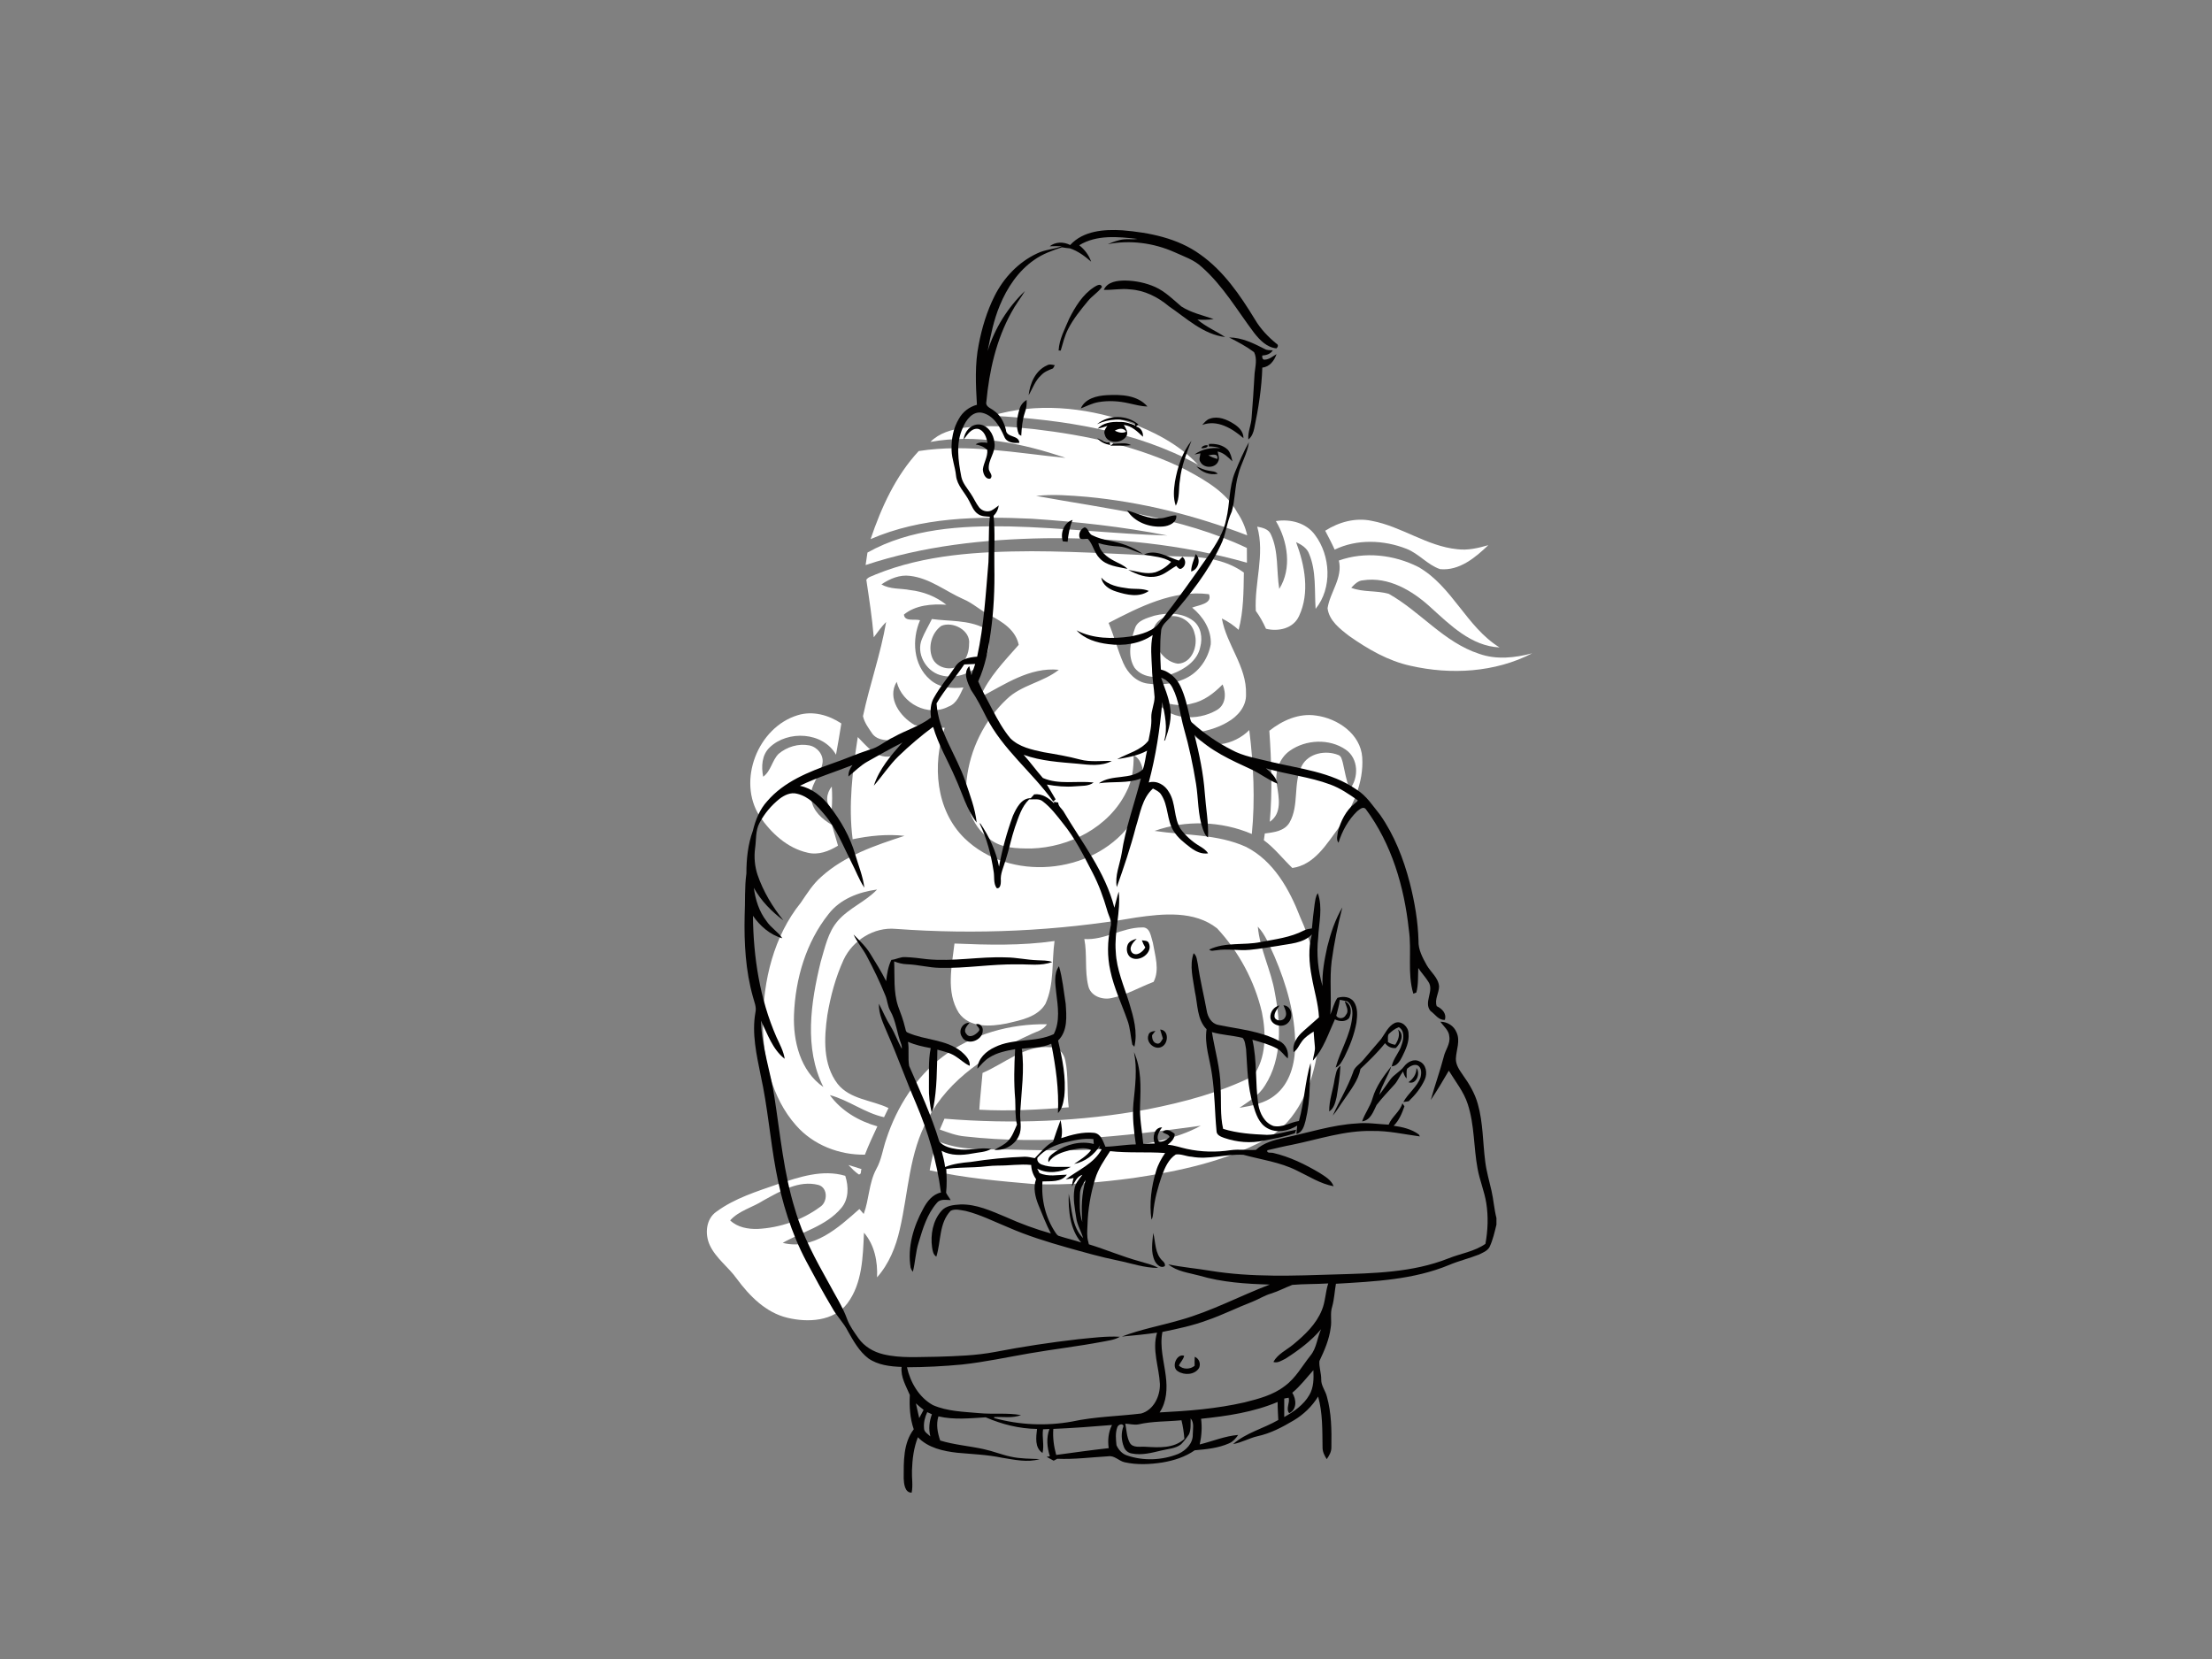 <?xml version="1.0" encoding="utf-8"?>
<!-- Generator: Adobe Illustrator 17.0.0, SVG Export Plug-In . SVG Version: 6.00 Build 0)  -->
<!DOCTYPE svg PUBLIC "-//W3C//DTD SVG 1.1//EN" "http://www.w3.org/Graphics/SVG/1.1/DTD/svg11.dtd">
<svg version="1.1" id="Layer_1" xmlns="http://www.w3.org/2000/svg" xmlns:xlink="http://www.w3.org/1999/xlink" x="0px" y="0px"
	 width="800px" height="600px" viewBox="0 0 800 600" enable-background="new 0 0 800 600" xml:space="preserve">
<rect x="0" y="0" width="800" height="600" fill="#808080" stroke="none"/>
<path fill="#FFFFFF" d="M358.72,150.35c15.93-4.8,33.31-3.15,48.92,2.16c9.42,3.42,18.75,8.14,25.65,15.57
	C410.52,155.64,384.3,151.75,358.72,150.35z"/>
<path fill="#FFFFFF" d="M348.51,154.71c8.49-1.13,17.08-0.43,25.55,0.49c18.93,2.24,37.98,6.22,55.11,14.86
	c7,3.79,14.47,8.06,18.33,15.34c1.69,2.49,2.92,5.26,3.57,8.21c-18.59-7.15-38.1-12.04-57.94-13.92c-6.11-0.5-12.28-1.03-18.39-0.33
	c25.69,4.71,52.34,7.47,76.21,18.82c0,1.78,0,3.55,0.02,5.33c-23.7-6.72-48.45-9.14-73.02-8.85c-21.91,0.37-44.02,2.75-64.89,9.7
	c0.21-1.52,0.45-3.02,0.67-4.52c15.52-8.71,33.84-9.76,51.25-9.46c19.1,0.45,38.1,2.73,57.2,3.29c-16.2-3.2-32.69-4.98-49.16-6.07
	c-19.54-0.92-39.92-0.55-58.16,7.38c3.89-11.48,9.07-22.9,17.41-31.85c17.65-2.77,35.51,0.76,53.11,2.47
	c-15.61-5.34-32.41-8.73-48.88-5.78C339.67,156.59,344.17,155.34,348.51,154.71z"/>
<path fill="#FFFFFF" d="M479.28,191.94c4.97-3.17,11-4.82,16.87-3.56c10.75,2.01,19.9,9.16,30.89,10.25
	c3.81,0.49,7.59-0.42,11.23-1.46c-4.71,4.49-10.47,9.33-17.43,8.67c-4.56-1.53-7.7-5.63-12.18-7.36c-8.23-3.23-17.9-3.6-25.96,0.3
	C481.65,196.45,480.45,194.2,479.28,191.94z"/>
<path fill="#FFFFFF" d="M461.44,188.46c5.18-0.84,10.93,0.59,14.14,5c5.67,7.53,6.3,19.26,0.23,26.73
	c-0.45-6.61,0.28-13.56-2.32-19.81c-0.77-2.18-2.77-3.38-4.74-4.31c3.16,8.4,5.02,18.3,1.06,26.74c-2.07,4.53-7.49,5.69-11.95,4.59
	c-1.02-2.27-2.21-4.45-3.68-6.46c-0.57-10.18,3.36-20.4,0.51-30.47c1.9,0.38,4.14,0.83,4.97,2.87c2.84,6.12,1.93,13.12,3,19.64
	C467.31,205.61,465.75,195.64,461.44,188.46z"/>
<path fill="#FFFFFF" d="M316.67,207.77c17.82-7.25,37.37-8.32,56.39-8.41c18.66,0.03,37.28,1.47,55.93,1.97
	c7.27,0.08,14.86,1.39,20.87,5.74c-0.11,6.94-0.11,13.96-1.89,20.72c-1.83-1.65-3.84-3.05-6.06-4.1c1.68,9.5,9.04,17.38,8.73,27.35
	c0.18,4.38-2.98,8.03-6.6,10.07c-3.88,2.38-8.38,3.34-12.78,4.22c5.23,6.58,15.36,4,20.56-1.29c1.53,12.46,2.16,25.07,0.92,37.58
	c-10.97-4.71-23.95-5.12-35.17-1.11c11.05,1.67,22.74,1.06,33.11,5.79c9.98,5.09,15.67,15.38,19.57,25.44
	c7.44,16.39,9.19,35.21,5.45,52.78c-2.43,11-7.97,22.36-18.38,27.77c-14.61,7.87-31.11,11.32-47.38,13.75
	c-11.87,1.58-23.87,2.68-35.85,2.21c-12.68-1.1-25.41-2.2-37.86-4.99c0.63-3.63,1.53-7.19,2.54-10.72
	c8.22,3.71,17.4,3.05,26.18,3.19c18.36,0.46,37.02,1.07,55.02-3.27c4.93-1.27,9.83-2.84,14.3-5.33
	c-28.18,3.88-56.79,7.06-85.21,3.88c-3.19-0.26-6.18-1.44-9.17-2.49c0.56-1.32,1.12-2.62,1.69-3.93c24.5,2,49.32,1.1,73.51-3.4
	c13.07-2.59,26.15-6.03,38.11-11.99c4.81-6.53,4.75-15.47,3.18-23.13c-2.64-11.26-8.32-21.86-16.2-30.32
	c-8.23-6.49-19.56-5.32-29.27-3.92c-28.68,4.92-57.94,6.24-86.95,4.11c-7.84-0.74-15.51,4.09-18.83,11.1
	c-2.92,6.37-4.76,13.2-5.91,20.1c-1.19,8.29-1.66,17.83,3.71,24.85c4.5,5.66,12.3,5.81,18.41,8.75c-0.55,1.1-1.08,2.2-1.61,3.31
	c-6.99-1.52-12.73-6.16-19.6-7.99c4.14,5.72,10.47,9.4,17.18,11.3c-1.57,3.38-3.17,6.75-4.5,10.24
	c-9.31,0.15-18.73-3.52-24.91-10.59c-8.91-10.04-11.91-23.95-12-37.06c0.12-15.36,3.92-31.35,13.73-43.49
	c2.24-3.29,4.37-6.74,7.41-9.37c8.43-7.64,19.46-11.33,30.08-14.8c-6.27-0.69-12.6-0.05-18.75,1.24
	c-1.6-12.33-0.03-24.76,1.86-36.96c3.18,3.21,6.55,7.72,11.68,7.01c2.22-0.11,6.35-1.6,5.06-4.47c-3.46-2.23-8.65-0.17-11.42-3.67
	c-1.34-2-2.95-4.08-3.44-6.44c2.43-11.43,6.42-22.52,8.37-34.06c-1.67,1.7-3.06,3.64-4.47,5.55c-0.59-6.98-1.66-13.89-2.69-20.81
	C314.04,208.56,315.56,208.38,316.67,207.77 M318.79,211.34c3.12,1.88,6.93,1.37,10.39,2.07c4.75,0.54,9.32,2.31,13.08,5.3
	c-5.27-0.34-11.08,0.09-15.34,3.55c0.24,2.71,3.94,1.48,5.83,2.06c-3.04,6.98-2.48,16.19,3.56,21.41c3.27,3,7.92,3.39,12.13,2.9
	c-1.3,2.66-2.39,5.85-5.46,6.94c-7.35,3.8-16.75-1.13-18.68-8.97c-3.62,5.93,1.32,12.65,6.49,15.6c3.54,0.88,7.23,0.94,10.88,1.01
	c-4.53,13.31-3.3,29.7,7.15,39.95c16.25,15.81,45.93,13.24,59.67-4.66c4.19-4.77,6.07-11.32,5.4-17.58
	c-0.67-2.8-0.98-6.34-3.89-7.75c0.04,4.57-0.49,9.22-2.68,13.31c-6.27,12.71-20.52,19.97-34.33,20.39c-5.23,0-11.06-0.03-15.27-3.6
	c-6.58-4.73-9.02-13.38-8.13-21.15c1.18-11.03,6.4-21.66,14.5-29.25c5.31-5.17,13.12-6.08,18.85-10.63
	c-10.59-1.03-19.55,5.31-28.45,9.95c3.1-7.36,8.78-13.07,13.94-18.98c-1.06-5.27-5.85-8.34-10.29-10.62
	c-3.46-1.7-6.26-4.48-9.83-5.94c-6.37-2.84-12.09-7.57-19.22-8.38C325.38,207.77,321.8,209.32,318.79,211.34 M400.94,225.29
	c2,4.74,3.25,9.76,5.31,14.48c1.58,3.64,4.69,6.88,8.77,7.45c4.99,0.71,10.34,0.11,14.78-2.4c4.3-2.44,7.22-6.97,8.08-11.8
	c0.31-5.25-2.79-10.05-6.73-13.27c2.2-0.9,7.49-1.34,6.09-4.85C424.35,213.22,412.08,219.52,400.94,225.29 M430.94,254.47
	c-4.31,1.24-8.72,0.12-12.8-1.36c4.16,7.52,15.03,7.69,21.75,3.79c3.47-1.84,3.67-6.11,2.28-9.36
	C439.06,250.71,435.39,253.56,430.94,254.47 M299.64,330.61c-8.14,10.21-11.98,23.41-12.48,36.33c-0.36,9.64,2.28,20.4,10.63,26.2
	c-7.06-14.08-4.56-30.57-0.98-45.26c1.55-5.14,2.61-10.76,6.26-14.91c4.01-4.6,9.96-6.84,14.14-11.26
	C310.59,322.59,303.81,325.15,299.64,330.61 M454.9,335.12c0.76,8.26,4.81,15.76,6.17,23.92c2.12,11.09,2.78,23.66-3.58,33.55
	c-2.18,3.62-5.88,5.73-9.23,8.08c4.46-0.78,9.19-1.6,12.82-4.54c5.48-4.25,7.3-11.55,7.35-18.19c0.01-11.07-3.17-21.9-7.48-32.01
	C459.18,342.2,457.77,338.18,454.9,335.12z"/>
<path fill="#FFFFFF" d="M484.22,202.72c9.37-3.34,19.94-2.12,28.73,2.33c12.31,7,17.37,21.67,29.37,29.1
	c-10.24-0.49-17.8-8.08-24.95-14.53c-6.56-6.02-15.19-11.16-24.43-9.74c-1.84,0.1-3.07,1.49-4.25,2.7c4.35,1.69,9.15,0.9,13.58,2.19
	c11.42,6.41,19.95,17.54,32.69,21.69c6.23,2.21,12.94,1.47,19.2-0.19c-13.42,6.95-29.44,7.84-44.02,4.52
	c-8.13-1.77-15.4-6.02-22.14-10.74c-3.36-2.58-7.31-5.57-7.87-10.07C481.03,214.11,485.7,208.99,484.22,202.72z"/>
<path fill="#FFFFFF" d="M417.5,222.66c4.65-1.14,10.11-1.16,14.08,1.88c2.83,2.18,3.39,6.16,2.51,9.45
	c-0.98,4.98-5.69,8.07-10.14,9.73c-4.41,1.67-10.37,1.87-13.58-2.15c-2.73-4.27-1.5-9.77,0.07-14.25
	C411.35,224.31,414.86,223.55,417.5,222.66 M422.03,223.14c-3.26,0.47-5.6,3.76-4.84,7.01c0.75,4.49,4.03,9.24,8.82,9.88
	c5.17-0.18,7.42-6.66,6.01-10.98C431.06,224.71,426.34,221.82,422.03,223.14z"/>
<path fill="#FFFFFF" d="M333.45,231.06c1.01-2.48,2.42-4.77,3.58-7.18c6.31,0.86,13.13,0.3,18.94,3.29
	c2.44,3.24,2.23,8.14-0.14,11.4c-3.46,4.82-10.12,7.3-15.84,5.57C334.75,242.59,331.22,236.21,333.45,231.06 M340.42,226.37
	c-3.52,2.52-4.87,7.62-3.23,11.59c1.68,4.04,7.81,5.07,10.77,1.87c1.77-1.8,2.5-4.4,2.52-6.87
	C351.14,227.96,344.51,224.55,340.42,226.37z"/>
<path fill="#FFFFFF" d="M288.48,258.67c5.41-1.7,11.21-0.08,15.8,2.98c-0.57,3.77-1.27,7.53-1.93,11.29
	c-4.71-8.28-17.43-8.93-23.99-2.63c-2.86,2.72-3.08,6.95-2.34,10.6c2.84-2.06,3.18-5.89,5.58-8.28c2.98-2.52,7.13-3.79,11.01-3.06
	c2.89,0.52,5.29,3.34,4.87,6.35c-0.71,4.6-4.96,8.3-4.06,13.2c0.56,4.22,3.98,7.18,7.45,9.22c0.71,2.5,1.45,5,2.21,7.5
	c-3.27,2.03-7.14,3.51-11.01,2.54c-7.33-1.63-13.22-7.11-17.32-13.17C266.51,282.39,274.06,263.06,288.48,258.67z"/>
<path fill="#FFFFFF" d="M459.07,264.29c4.74-3.75,10.71-6.44,16.89-5.5c7.81,1.02,16.14,6.68,16.71,15.14
	c0.6,9.15-3.49,17.9-8.44,25.35c-4.46,5.94-8.77,13.48-16.84,14.64c-3.46-3.33-6.42-7.18-10.3-10.04c0.08-0.61,0.26-1.84,0.35-2.45
	c3.24-0.4,7.11-0.83,8.94-3.96c3.6-6.29,1.15-14.17,4.47-20.56c2.41-4.54,8.61-5.68,13.1-3.88c1.2,0.34,1.36,1.78,1.69,2.79
	c0.75,3.23,1.25,6.53,2.5,9.63c3.37-4.15,3.2-11.13-1.41-14.31c-5.9-4.1-14.44-3.73-20.24,0.38c-3.9,2.72-5.52,7.78-4.68,12.35
	c0.72,4.55,1.93,10.28-2.58,13.33C460.21,286.24,459.82,275.25,459.07,264.29z"/>
<path fill="#FFFFFF" d="M300.79,292.74c-2.43-2.27-1.91-5.89,0.03-8.28C301.01,287.21,301,289.98,300.79,292.74z"/>
<path fill="#FFFFFF" d="M392.16,339.61c7.27,0.49,13.62-4.13,20.79-4.19c3.07-0.29,3.28,3.37,4,5.54c0.76,4.6,2.54,9.73,0.26,14.15
	c-5.07,1.91-9.84,4.77-15.19,5.85c-3.39,0.78-7.64-0.74-8.44-4.43C392.23,350.98,393.25,345.2,392.16,339.61z"/>
<path fill="#FFFFFF" d="M345.2,341.24c12.06,0.51,24.2,0.82,36.19-0.91c-1.06,7.55-0.05,15.59-3.28,22.7
	c-2.84,4.83-8.99,5.94-14.03,7.12c-5.86,1.15-13.49,1.69-17.34-3.88C342.08,358.77,344.24,349.46,345.2,341.24z"/>
<path fill="#FFFFFF" d="M341.06,382.08c10.68-8.11,24.28-11.87,37.58-11.65c-1.37,2.28-4.12,2.72-6.31,3.87
	c-14.54,6.61-29.12,15.72-36.71,30.32c-6.86,12.25-7.08,26.6-10.19,39.97c-1.42,6.3-3.89,12.49-8.23,17.37
	c0.25-5.73-0.9-11.69-4.73-16.14c-0.41,8.72-0.56,18.33-6.05,25.62c-5,6.49-14.25,6.92-21.6,5.16c-7.83-1.85-13.73-7.87-18.35-14.12
	c-3.02-4.26-7.56-7.37-9.79-12.2c-1.82-3.97-1.39-9.49,2.48-12.1c6.56-4.81,14.46-7.25,22.05-9.89c7.82-2.59,16.25-5.49,24.49-3.04
	c1.25,3.9,1.32,8.5-1.52,11.75c-5.46,6.42-14.02,8.47-21.1,12.5c11.08,2.8,20.15-5.5,27.73-12.25c0.39,0.45,1.17,1.35,1.56,1.8
	c1.98-5.27,1.84-11.17,4.53-16.2c1.92-3.38,2.37-7.3,3.65-10.92C324.36,400.32,331.22,389.48,341.06,382.08 M276.1,434.16
	c-3.93,2.55-8.8,3.63-12.03,7.21c2.65,2.52,6.42,3.19,9.97,3.09c8.02-0.41,16.02-3.16,22.51-7.93c2.83-1.73,2.94-6.95-0.52-7.97
	C288.88,426.7,282.13,430.87,276.1,434.16z"/>
<path fill="#FFFFFF" d="M355.35,388.04c8.05-3.43,15.31-10.21,24.64-9.28c2.79-0.18,4.81,2.2,5.29,4.76
	c1.22,5.57,0.48,11.32,1.24,16.95c-10.75,0.86-21.55,1.47-32.34,0.87C354.45,396.89,355,392.47,355.35,388.04z"/>
<path fill="#FFFFFF" d="M306.84,421.34c1.59,0.46,3.16,0.98,4.74,1.49c-0.35,0.6,0.07,1.95-0.99,1.93
	C309.19,423.78,308,422.57,306.84,421.34z"/>
<path fill="#020101" d="M387.041,88.61c4.764-5.179,12.274-5.725,18.868-5.321c9.812,0.813,19.988,2.837,28.129,8.715
	c8.533,6.009,14.502,14.803,19.869,23.592c1.995,3.365,4.707,6.225,7.731,8.692c0.802,0.392,0.58,1.217,0,1.705
	c-3.479-0.341-6.054-3.03-8.084-5.634c-6.083-8.078-11.222-17.015-18.88-23.763c-2.791-2.655-6.532-3.837-9.949-5.418
	c-7.521-3.331-15.986-4.457-24.076-2.871c1.893-0.785,3.832-1.569,5.901-1.751c1.597-0.182,3.218,0.136,4.821-0.142
	c-7.027-0.819-14.73-1.586-21.063,2.28c1.967,1.541,3.502,3.57,4.315,5.941c-2.285-1.995-4.741-3.832-7.646-4.809
	c-0.989-0.074-1.978-0.239-2.939-0.392c-3.473,1.177-6.998,2.405-10,4.559c-5.787,4.008-9.829,10.085-12.467,16.526
	c-2.194,5.247-3.303,10.852-4.372,16.412c2.57-8.22,7.282-15.747,13.502-21.705c-1.569,2.632-3.485,5.037-4.912,7.749
	c-5.486,9.892-8.01,21.131-9.056,32.307c-0.426,1.842,1.632,2.314,2.729,3.246c2.348,1.592,3.701,4.224,4.343,6.93
	c0.159,2.945,4.724,1.768,4.861,4.69c-2.029,0.21-4.65-0.063-5.469-2.263c-1.563-3.564-3.786-7.538-7.851-8.561
	c-3.513-0.841-5.981,2.53-7.123,5.372c-2.626,5.605-1.654,11.944-0.54,17.788c0.495,2.325,2.166,4.116,3.411,6.066
	c1.086,1.575,1.808,3.371,2.979,4.883c0.989,1.302,2.882,1.899,4.406,1.228c1.001-0.472,1.836-1.222,2.734-1.87
	c-0.182,1.444-0.819,2.746-1.87,3.752c0.62,6.123,0.148,12.268,0.284,18.402c0.148,7.97-0.216,15.957-1.342,23.848
	c-0.819,6.026-1.961,12.075-4.502,17.646c1.501,3.616,3.502,6.987,5.264,10.483c1.87,3.508,3.809,7.044,6.373,10.102
	c3.178,3.161,7.8,4.116,12.035,5.02c4.423,0.756,8.857,1.484,13.2,2.655c3.752,0.989,7.635,0.398,11.455,0.517
	c-3.741,1.99-8.135,1.427-12.177,1.006c-6.629-0.574-13.399-0.949-19.71-3.24c2.422,2.7,4.542,5.674,6.947,8.38
	c5.782,2.524,12.279,0.949,18.362,1.632c-1.904,1.472-4.446,1.143-6.697,1.387c-3.422,0.296-6.845-0.034-10.21-0.642
	c1.069,1.768,2.115,3.553,3.155,5.344c-0.29,0.267-0.574,0.534-0.847,0.802c-7.584-10.619-18.339-18.857-24.286-30.659
	c-1.683-3.331-3.348-6.674-5.492-9.738c-1.165-2.558-3.019-6.174-0.608-8.567c0.261,1.086,0.529,2.183,0.773,3.286
	c0.478-1.353,0.938-2.712,1.381-4.076c-1.33,0.034-2.649,0.091-3.968,0.165c-3.206,4.792-7.106,9.124-10.017,14.099
	c0.676,10.244,7.225,18.749,10.449,28.243c1.598,4.861,3.525,9.71,4.059,14.832c-3.672-4.792-5.247-10.779-7.743-16.202
	c-2.632-6.157-6.14-11.95-7.999-18.413c-4.411,3.28-8.601,6.845-12.558,10.659c-3.32,3.246-5.833,7.169-8.885,10.636
	c1.921-6.02,6.151-10.904,10.267-15.56c-4.241,2.155-8.402,4.463-12.53,6.816c-2.587,1.433-4.645,3.581-6.924,5.418
	c-0.063-1.541,0.529-2.939,1.467-4.127c-6.344,2.496-12.893,4.485-19.027,7.493c4.406,0.927,8.044,3.877,10.75,7.373
	c4.025,5.213,7.396,11.029,9.238,17.384c1.16,4.014,2.814,7.913,3.32,12.092c-1.893-2.848-3.047-6.089-4.628-9.096
	c-3.036-5.958-5.469-12.348-9.886-17.47c-2.638-3.144-5.645-6.447-9.806-7.407c-2.291-0.631-4.599,0.5-6.384,1.865
	c-2.956,2.376-5.469,5.349-7.22,8.721c-1.478,2.763-1.143,5.998-1.569,9.005c-0.455,3.292-0.154,6.663,0.898,9.818
	c2.064,5.975,5.361,11.449,9.306,16.367c-4.269-3.172-8.084-7.072-10.676-11.745c0.58,4.303,1.899,8.573,4.599,12.046
	c1.541,2.382,4.139,3.809,5.696,6.174c-4.4-1.188-8.044-4.423-10.614-8.101c0.142,14.946,2.473,30.039,8.476,43.808
	c1.16,2.564,2.581,5.077,3.007,7.908c-4.417-3.422-6.208-8.982-8.596-13.814c0.239,9.482,3.53,18.516,4.912,27.845
	c2.109,13.576,3.337,27.373,7.453,40.55c2.706,9.431,7.442,18.078,12.2,26.6c2.285,4.343,5.025,8.488,6.674,13.138
	c0.949,2.473,2.552,4.616,4.059,6.771c2.103,2.973,5.412,4.917,8.925,5.759c6.361,1.541,12.956,0.927,19.437,0.904
	c7.055-0.21,14.144-0.426,21.097-1.751c9.926-1.916,19.926-3.428,29.971-4.582c5.008-0.472,10.04-1.177,15.088-0.887
	c-1.978,1.182-4.292,1.393-6.492,1.831c-8.721,1.643-17.544,2.666-26.287,4.178c-8.084,1.398-16.111,3.132-24.275,4.025
	c-6.629,0.625-13.286,0.966-19.948,0.989c1.228,5.475,4.366,10.909,9.38,13.689c5.241,2.291,11.097,2.393,16.719,2.905
	c5.037,0.478,10.159-0.199,15.162,0.716c-3.104,1.182-6.498,0.563-9.733,0.705l0.011,0.358c9.136,2.518,18.811,2.945,28.135,1.268
	c8.232-1.791,16.691-1.893,25.025-2.911c4.514-1.251,6.879-6.248,6.782-10.648c-0.307-6.185-2.933-12.433-1.029-18.59
	c-4.235,0.597-8.493,1.04-12.757,1.41c6.913-2.649,14.235-3.962,21.318-6.043c11.159-3.121,21.404-8.669,32.205-12.763
	c-8.573-0.244-17.22-0.796-25.485-3.24c-3.837-1.046-8.038-1.455-11.222-4.076c5.02,1.063,10.142,1.467,15.196,2.325
	c15.031,2.444,30.329,1.796,45.485,1.319c13.615-0.404,27.657-0.665,40.505-5.742c4.485-1.819,9.46-2.49,13.507-5.304
	c0.898-4.861,1.091-9.869,0.313-14.752c-0.671-4.23-2.376-8.198-3.138-12.399c-1.455-7.76-1.086-15.844-3.564-23.399
	c-1.433-4.474-4.451-8.135-6.845-12.092c-2.064,3.593-4.218,7.146-6.515,10.597c1.427-5.219,3.297-10.307,4.662-15.548
	c0.54-2.513,2.467-4.707,2.03-7.396c-0.114-2.228-2.052-3.661-3.229-5.355c2.513-0.006,4.906,1.489,5.844,3.854
	c1.438,3.076-0.119,6.35-0.244,9.522c-0.051,2.245,1.33,4.156,2.553,5.929c2.302,3.206,4.36,6.668,5.401,10.511
	c1.91,6.742,1.762,13.82,2.661,20.721c0.426,3.581,1.478,7.038,2.263,10.545c0.756,3.274,0.955,6.651,1.796,9.909v2.399
	c-0.688,2.757-1.285,5.565-2.524,8.146c-0.819,1.41-2.484,2.024-3.877,2.7c-3.513,1.376-7.203,2.257-10.688,3.724
	c-12.933,5.384-27.157,5.986-40.96,6.811c-0.489,2.757-0.603,5.577-1.364,8.294c-0.83,2.456-0.063,5.054-0.529,7.567
	c-0.517,4.269-2.257,8.237-4.082,12.086c-0.188,2.194,0.688,4.406,0.654,6.646c-0.068,2.257,1.507,4.048,2.035,6.162
	c1.671,5.941,1.745,12.183,1.637,18.311c0.057,1.626-0.762,3.076-1.677,4.355c-0.858-1.302-1.563-2.757-1.518-4.349
	c-0.091-6.123,0.063-12.336-1.597-18.288c-2.194,3.553-5.253,6.509-8.84,8.635c-4.087,2.422-8.368,4.696-13.047,5.708
	c-3.041,0.694-5.787,2.325-8.874,2.848c4.724-4.104,11.012-5.634,16.355-8.709c-0.091-2.177-0.256-4.349-0.239-6.521
	c-8.766,3.707-18.283,5.105-27.685,6.083c0.409,3.093,0.182,6.236-0.489,9.283c4.628-1.148,9.113-3.053,13.905-3.439
	c-0.847,1.268-1.904,2.45-3.331,3.058c-3.894,1.717-8.198,2.132-12.393,2.496c-3.428,2.41-7.51,3.69-11.597,4.394
	c-4.548,0.705-9.244,0.944-13.757-0.068c-2.098-0.466-3.65-2.536-5.935-2.155c-6.134,0.352-12.262,1.165-18.419,0.893
	c-0.33,0.176-0.978,0.523-1.302,0.699c-0.841-0.489-1.694-0.944-2.535-1.387c0.29-0.057,0.87-0.159,1.165-0.216
	c-1.018-3.206-1.353-6.651-0.154-9.858c-0.785,0.028-1.552,0.063-2.314,0.102c-0.415,2.854,0.483,5.73-0.188,8.561
	c-2.894-1.882-2.336-5.753-1.984-8.687c-6.424-0.08-12.7-1.666-18.567-4.201c-5.691,0.341-11.466,0.972-17.1-0.347
	c-0.915,2.899-0.313,5.935,0.642,8.743c5.145,1.569,10.54,1.961,15.776,3.121c3.314,0.711,6.464,2.018,9.784,2.717
	c3.417,0.767,6.941,0.722,10.426,0.87c-4.468,1.347-9.153,0.205-13.632-0.483c-5.332-1.126-10.796-1.302-16.202-1.808
	c-5.099-0.58-10.523-1.774-14.218-5.605c-1.506,3.803-2.012,7.919-2.143,11.984c-0.108,2.683,0.426,5.395-0.119,8.055
	c-2.507,0.028-2.791-3.286-2.876-5.162c0.006-6.003-0.21-12.74,3.638-17.754c-1.376-4.002-1.637-8.215-1.416-12.404
	c-1.37-3.263-3.365-6.447-2.979-10.153c-4.133-0.159-8.55-0.654-12.023-3.093c-3.297-2.524-5.367-6.248-7.379-9.801
	c-1.523-3.076-4.076-5.469-5.702-8.482c-3.28-5.48-6.31-11.103-9.318-16.731c-5.486-10.324-8.931-21.62-11.046-33.08
	c-2.098-11.324-2.979-22.842-5.457-34.092c-1.512-7.532-3.32-15.298-1.927-22.99c0.426-1.893-0.421-3.701-0.892-5.492
	c-2.7-9.551-3.24-19.55-3.019-29.419c0.25-5.099-0.063-10.221,0.631-15.292c0.006-5.23,0.54-10.511,2.354-15.457
	c0.932-3.888,2.456-7.72,5.202-10.705c6.066-7.055,14.968-10.591,23.518-13.621c4.491-1.512,8.812-3.468,13.32-4.934
	c3.314-0.773,5.838-3.218,8.88-4.616c4.423-2.49,9.426-3.911,13.49-7.032c-0.301-2.484-0.21-5.099,1.12-7.294
	c2.206-3.923,5.128-7.379,7.641-11.103c1.671-2.706,4.98-3.434,7.936-3.644c2.456-11.256,3.115-22.779,4.087-34.229
	c0.273-5.457-0.097-10.938,0.489-16.378c-1.416-0.119-2.928-0.063-4.144-0.893c-1.745-1.086-2.399-3.138-3.337-4.844
	c-1.546-3.058-4.377-5.566-4.736-9.141c-0.301-3.098-1.523-6.026-1.609-9.147c-0.136-3.923,0.586-7.965,2.621-11.364
	c1.381-2.53,3.769-4.355,6.543-5.099c-0.426-7.282-0.796-14.684,0.665-21.881c1.154-6.003,2.945-11.921,5.685-17.401
	c3.292-6.629,8.692-12.336,15.446-15.469c2.797-1.387,5.986-1.467,8.88-2.587c-1.467-0.068-2.916-0.023-4.372,0.017
	C381.754,87.399,384.682,87.394,387.041,88.61 M459.688,467.832c-2.388,0.694-4.48,2.069-6.776,2.973
	c-5.486,2.103-10.739,4.764-16.299,6.674c-5.247,1.95-10.739,3.115-16.208,4.23c-1.063,5.349,0.58,10.659,1.217,15.952
	c0.568,4.468,0.37,9.312-2.234,13.16c10.295-0.512,20.648-1.325,30.721-3.638c5.082-1.279,10.364-2.632,14.57-5.924
	c3.968-2.877,6.287-7.294,9.295-11.04c2.234-2.712,2.382-6.395,3.82-9.494c-3.638,4.281-8.186,7.675-12.905,10.671
	c-1.33,0.625-2.86,1.723-4.349,1.165c1.58-2.916,4.804-4.309,7.254-6.373c4.139-3.411,8.226-7.294,10.273-12.37
	c1.296-3.076,1.268-6.492,2.308-9.647c-4.326,0.267-8.681,0.154-12.99,0.523C464.799,465.684,462.337,467.008,459.688,467.832
	 M467.374,503.704c1.467,2.342,1.785,6.02-1.109,7.396c-1.342-1.575,0.33-3.735-0.205-5.594c-0.546,0.091-1.074,0.182-1.597,0.29
	c0,2.228-0.006,4.463,0,6.697c3.519-1.973,7.021-4.406,9.079-7.976c1.598-2.7,1.603-5.929,1.461-8.965
	C472.502,498.309,470.262,501.328,467.374,503.704 M331.249,507.547c0.381,1.774,0.785,3.553,1.199,5.327
	c0.512-1.006,1.035-2.007,1.592-2.99C333.068,509.144,332.142,508.36,331.249,507.547 M334.188,516.501
	c-0.045,1.421,1.416,2.12,2.297,3.002c-0.711-2.672-0.398-5.446,0.551-8.01c-0.568-0.261-1.126-0.517-1.683-0.773
	C334.512,512.521,333.989,514.488,334.188,516.501 M430.621,512.999c-0.085,1.904,0.205,3.945-0.608,5.736
	c-0.847,1.279-1.791,2.524-2.871,3.616c-2.001,1.575-4.679,1.643-7.055,2.229c-3.502,0.83-7.146,1.831-10.756,1.091
	c-1.313-0.193-2.427-1.137-2.86-2.376c-0.955-2.388-1.074-5.156-0.125-7.561c-0.37-1.154-2.041-0.455-2.268,0.483
	c-0.756,2.047-0.506,4.343-0.284,6.475c0.739,1.649,2.041,3.144,3.826,3.695c5.963,2.041,12.649,1.768,18.493-0.557
	c2.769-1.228,5.367-3.803,5.27-7.038C431.389,516.87,431.997,514.585,430.621,512.999 M411.696,515.153
	c-1.575,0.267-3.155-0.199-4.718-0.256c0.455,2.285,0.495,4.741,1.58,6.839c1.154,2.103,3.883,1.33,5.838,1.518
	c4.758,0.279,10.17,0.631,13.956-2.854c-0.188-2.274-0.512-4.531-1.057-6.742C422.094,514.159,416.807,513.971,411.696,515.153
	 M380.947,516.785c-0.25,3.178,0.199,6.35,1.04,9.414c6.327-0.853,12.649-1.757,18.993-2.456c-0.415-2.837-0.119-5.793,1.188-8.374
	C395.102,515.961,388.03,516.484,380.947,516.785z"/>
<path fill="#020101" d="M399.195,104.829c1.37-2.996,4.946-3.371,7.851-3.371c3.678,0.08,7.373,0.836,10.739,2.331
	c3.644,1.654,6.492,4.531,9.505,7.078c3.542,2.274,7.726,3.155,11.648,4.537c-1.944,0.296-3.911,0.296-5.861,0.182
	c3.019,2.592,6.731,4.127,10.017,6.31c-7.993-0.989-13.962-6.793-20.335-11.12c-3.957-3.337-8.846-5.816-14.081-6.117
	C405.511,104.255,402.356,104.954,399.195,104.829z"/>
<path fill="#020101" d="M395.773,103.789c0.802-0.466,2.354-1.489,2.774-0.006c-1.41,2.001-3.616,3.24-5.133,5.156
	c-2.592,3.132-5.179,6.327-7.061,9.949c-1.296,2.484-1.939,5.224-2.729,7.896l-0.762-0.028c0.233-4.116,2.268-7.794,3.832-11.518
	C388.9,110.895,391.577,106.472,395.773,103.789z"/>
<path fill="#020101" d="M444.515,122.049c4.616-0.006,8.806,2.103,12.825,4.133c0.893,0.557,1.956,0.443,2.973,0.529
	c-0.83,1.353-2.342,1.768-3.82,1.876c0,0.79,0.028,1.649,1.097,1.472c1.563-0.125,2.774-1.228,4.082-1.984
	c-0.796,2.342-2.49,4.628-5.139,4.866c-0.233,7.396-1.381,14.73-2.911,21.961c-0.318,1.529-0.864,3.058-2.138,4.048
	c-0.256-2.717,1.04-5.241,1.177-7.93c0.421-5.332,0.796-10.665,1.08-16.003c0.267-2.535,1.001-5.224-0.182-7.646
	C450.746,125.261,447.653,123.624,444.515,122.049z"/>
<path fill="#020101" d="M372.021,142.929c0.483-4.303,2.456-8.92,6.634-10.784c0.887-0.534,1.887-0.233,2.837-0.057
	c-0.165,0.29-0.495,0.87-0.659,1.154c-1.563,0.608-3.184,1.222-4.326,2.507C374.335,137.671,373.477,140.513,372.021,142.929z"/>
<path fill="#020101" d="M390.884,147.716c1.558-3.604,5.833-4.599,9.38-4.798c5.122-0.279,11.063-0.091,14.718,4.082
	c-2.302-0.017-4.508-0.682-6.742-1.143c-3.576-0.819-7.316-1.052-10.938-0.426C395.034,145.806,392.999,146.903,390.884,147.716z"/>
<path fill="#020101" d="M368.713,147.961c0.381-1.421,1.347-2.57,2.587-3.343c0.102,1.592-0.114,3.184-0.671,4.679
	c-0.904,2.678-1.12,5.514-1.279,8.317c-0.21-0.119-0.631-0.364-0.836-0.489C367.223,154.203,367.843,150.905,368.713,147.961z"/>
<path fill="#020101" d="M396.779,153.412c4.156-3.491,10.813-3.422,14.946,0.085c-0.301,0.244-0.591,0.495-0.875,0.75
	c1.711,0.324,2.689,2.058,2.501,3.701c-2.007-1.887-4.002-3.911-6.901-4.269c0.654,1.148,1.677,2.553,0.995,3.934
	c-1.512,2.859-7.1,3.11-7.891-0.443c-0.489-1.182,0.262-2.246,0.949-3.138c-1.16,0.392-2.348,0.733-3.53,1.006
	c1.944-2.138,5.008-2.558,7.754-2.445c2.052-0.091,4.048,0.506,5.918,1.319c-0.068-0.222-0.205-0.665-0.279-0.887
	C406.034,151.082,401.026,151.423,396.779,153.412 M403.174,155.766c1.279,0.625,2.757,1.057,4.127,0.364
	C406.29,154.538,404.533,154.998,403.174,155.766z"/>
<path fill="#020101" d="M437.642,151.4c2.95-1.023,6.089,0.307,8.579,1.893c1.819,1.131,3.536,2.859,3.485,5.168
	c-4.002-3.462-9.437-6.828-14.889-4.77C435.612,152.781,436.408,151.735,437.642,151.4z"/>
<path fill="#020101" d="M348.492,158.995c0.296-2.865,2.57-5.622,5.634-5.492c3.252,0.256,5.253,3.587,5.526,6.572
	c0.614,3.451-2.462,6.276-2.018,9.715c0.273,1.131,1.654,2.263,0.506,3.331c-1.813,0.313-2.643-1.95-2.672-3.405
	c0.29-2.382,1.808-4.491,1.597-6.964c-1.137-1.165-2.638-1.768-4.224-2.012c1.234-0.955,2.82-0.745,4.286-0.597
	c-0.375-2.03-1.188-4.508-3.456-5.048C351.163,154.828,349.816,157.312,348.492,158.995z"/>
<path fill="#020101" d="M396.824,158.466c1.455,0.591,2.831,1.62,4.491,1.478c0.057,0.25,0.171,0.75,0.227,1.006
	C399.735,160.638,398.007,159.899,396.824,158.466z"/>
<path fill="#020101" d="M424.931,174.236c0.944-5.276,2.609-10.58,5.981-14.832c-1.825,4.599-3.678,9.255-4.167,14.229
	c-0.563,3.076-0.006,6.424-1.495,9.278C424.237,180.137,424.51,177.096,424.931,174.236z"/>
<path fill="#020101" d="M446.658,170.774c1.512-3.678,3.075-7.373,5.02-10.841c-0.523,4.15-2.911,7.726-3.849,11.768
	c-1.296,4.349-1.069,8.988-2.348,13.331c-1.859,3.928-2.092,8.391-4.087,12.279c-4.434,9.386-10.909,17.646-17.691,25.44
	c-1.387,1.757-3.667,3.11-3.775,5.565c-0.512,4.582-0.313,9.221-0.091,13.82c3.155,0.79,5.708,3.144,7.083,6.049
	c1.723,3.576,2.513,7.498,3.428,11.341c0.176,0.637,0.244,1.427,0.824,1.87c4.286,3.837,9.045,7.163,14.184,9.761
	c4.321,2.393,9.283,3.115,14.019,4.315c10.591,2.575,22.012,3.644,31.199,10.062c3.655,2.246,5.941,5.941,8.59,9.198
	c5.139,7.362,8.442,15.855,10.693,24.508c1.757,6.873,2.979,13.917,3.167,21.028c-0.119,3.189,1.478,6.083,2.973,8.795
	c1.467,2.564,4.218,4.548,4.468,7.686c-0.017,2.416-1.723,4.718-0.847,7.146c1.916,0.91,3.655,2.638,2.933,4.957
	c-2.274,0.188-3.508-2.052-5.173-3.201c-2.666-3.149,1.489-7.356-0.813-10.619c-1.08-1.74-2.518-3.218-3.621-4.94
	c-0.148,2.95,0.08,6.003-0.699,8.863c-0.273,0.108-0.819,0.313-1.092,0.421c-2.251-7.533-0.478-15.474-1.626-23.143
	c-1.654-15.486-6.202-31.051-15.605-43.66c-0.944-1.074-2.257,0.227-3.07,0.819c-3.206,3.093-5.452,7.157-6.765,11.393
	c-0.938-1.194-0.324-2.791-0.176-4.133c1.023-3.763,2.877-7.51,5.969-9.994c0.37-0.404,1.001-0.642,1.194-1.205
	c-3.127-2.2-6.333-4.394-9.943-5.719c-7.532-2.808-15.599-3.61-23.28-5.872c1.814,1.489,3.655,3.212,4.235,5.588
	c-3.388-1.347-6.265-3.667-9.556-5.196c-7.271-3.354-14.821-6.714-20.522-12.501c1.717,6.936,3.223,13.945,3.729,21.085
	c0.37,5.338,1.387,10.642,1.177,16.009c-1.097-0.631-1.433-1.91-1.876-2.985c-1.87-5.281-1.586-10.978-2.479-16.441
	c-1.092-6.72-2.49-13.388-4.366-19.931c-1.393-4.883-1.762-10.108-4.104-14.684c-0.858-1.723-2.336-3.07-4.144-3.712
	c1.109,3.473,2.712,6.816,3.201,10.466c0.802,4.11-0.409,8.243-1.745,12.097c-0.097,0.074-0.284,0.227-0.375,0.301
	c1.416-4.639,0.222-9.477-0.688-14.087c-0.807,9.812-2.325,19.607-4.866,29.129c2.922-0.841,5.873,0.915,7.282,3.445
	c2.609,4.048,1.649,9.329,4.235,13.377c1.831,2.439,4.139,4.542,6.759,6.111c1.188,0.722,2.427,1.467,3.172,2.7
	c-2.331,0.347-4.514-0.699-6.316-2.058c-2.291-1.751-4.645-3.553-6.168-6.049c-2.496-3.996-1.842-9.164-4.451-13.098
	c-0.665-1.131-1.904-1.66-3.002-2.246c-3.957,3.57-4.616,9.067-6.174,13.871c-1.904,7.379-4.355,14.622-6.901,21.784
	c-0.762-4.156,1.092-8.118,1.757-12.149c1.381-9.261,4.673-18.067,6.947-27.111c-4.878,1.848-10.136,0.955-15.19,1.711
	c4.736-3.405,11.489-1.063,15.912-5.02c0.807-2.172,0.938-4.537,1.523-6.776c-3.331,1.836-7.129,2.456-10.824,3.098
	c3.803-2.149,8.539-3.132,11.324-6.748c0.54-2.752,1.211-5.543,1.029-8.368c-0.063-2.518,1.171-4.855,1.188-7.368
	c-0.21-3.411-0.881-6.782-0.927-10.204c-0.188-4.076-0.654-8.198,0.239-12.228c-4.645,3.218-10.528,4.025-16.026,3.286
	c-4.173-0.5-8.573-1.813-11.506-4.986c5.969,3.093,12.967,3.144,19.476,2.223c3.923-0.79,8.362-1.853,10.784-5.344
	c6.162-7.891,11.95-16.071,17.691-24.274c2.581-3.962,5.287-8.021,6.174-12.751C444.839,182.201,444.441,176.209,446.658,170.774z"
	/>
<path fill="#020101" d="M401.571,161.189c0.352-0.273,0.716-0.534,1.086-0.796c2.103,0.216,4.417-0.568,6.35,0.58
	C406.54,161.337,404.044,161.098,401.571,161.189z"/>
<path fill="#020101" d="M437.233,160.564c2.45-0.182,5.099,0.364,6.884,2.16c0.966,1.165,1.285,2.695,1.592,4.139
	c-1.552-1.507-3.121-3.144-5.344-3.57c0.239,1.148,0.802,2.399,0.227,3.547c-1.04,2.558-5.173,2.649-6.447,0.239
	c-0.728-0.927-0.04-2.103-0.006-3.132c-0.728,0.131-1.438,0.273-2.143,0.432c2.689-1.995,6.1-2.575,9.38-2.268
	c-1.347-0.489-2.774-0.648-4.184-0.654L437.233,160.564 M437.017,164.68c1.006,0.58,2.092,0.989,3.218,1.325
	C440.717,163.759,438.273,164.509,437.017,164.68z"/>
<path fill="#020101" d="M434.481,162.105c0.193-0.819,1.569-1.296,2.365-0.983C436.749,162.031,435.22,162.161,434.481,162.105z"/>
<path fill="#020101" d="M432.702,168.688c1.45,0.603,2.894,1.325,4.474,1.546c1.097,0.256,2.433,0.154,3.229,1.126
	C437.523,171.928,434.652,170.808,432.702,168.688z"/>
<path fill="#020101" d="M407.643,184.617c3.917,1.035,7.652,3.178,11.83,2.848c2.047-0.006,3.9-1.154,5.946-1.063
	c0.301,2.632-2.66,3.866-4.821,4.019C415.732,190.836,410.326,188.88,407.643,184.617z"/>
<path fill="#020101" d="M384.386,195.782c-0.989-2.985,0.375-6.754,3.525-7.749c-1.046,2.524-1.552,5.19-1.791,7.896
	C385.688,195.896,384.818,195.822,384.386,195.782z"/>
<path fill="#020101" d="M390.565,194.719c-0.711-1.552,0.176-3.434,1.745-4.014c1.387,0.381,1.41,2.388,2.757,2.905
	c1.944,0.944,4.042,1.535,6.168,1.939c4.241,0.785,8.442,2.206,11.978,4.741c-2.854-0.785-5.446-2.422-8.448-2.638
	c-2.547-0.136-5.077-0.489-7.515-1.239c0.443,3.019,3.036,5.037,5.571,6.367c1.666,0.944,3.576,1.552,4.946,2.962
	c-3.513-0.773-7.601-1.069-10.142-3.923c-1.939-1.973-2.302-4.94-4.19-6.936C392.47,194.793,391.447,195.208,390.565,194.719z"/>
<path fill="#020101" d="M413.748,200.546c4.281-2.081,8.567,0.944,12.586,2.2c0.33-0.335,0.978-1.012,1.302-1.353
	c1.399,1.04,1.308,3.195-0.154,4.122c-0.893,0.682-1.552-0.244-2.052-0.853c-2.331,1.268-4.343,3.246-7.015,3.769
	c-3.616,0.785-7.231-0.648-10.369-2.331c3.24,0.529,6.532,1.768,9.829,0.864c2.16-0.762,4.144-2.047,5.674-3.758
	C420.61,201.313,417.051,201.285,413.748,200.546z"/>
<path fill="#020101" d="M430.803,206.691c0.017-2.211,0.966-4.241,1.671-6.299C434.441,202.308,433.424,205.981,430.803,206.691z"/>
<path fill="#020101" d="M398.308,208.897c2.445,2.825,6.299,3.462,9.812,3.911c2.439,0.313,5.048-0.097,7.368,0.915
	c-3.502,2.484-8.004,1.427-11.773,0.227C401.276,213.212,398.712,211.631,398.308,208.897z"/>
<path fill="#020101" d="M374.039,287.292c2.865-0.37,5.344,1.364,7.237,3.32l-0.171-0.62c0.529,0.074,1.069,0.165,1.614,0.256
	c0,1.313,1.154,2.075,1.831,3.07c6.674,11.347,15.196,21.966,18.476,34.973c0.546-1.939,0.949-3.911,1.58-5.827
	c0.796,7.277-1.677,14.451-1.074,21.733c0.273,6.504,3.019,12.501,4.9,18.629c1.529,5.071,3.081,10.438,1.825,15.753
	c-0.182-0.199-0.551-0.597-0.739-0.796c-0.637-2.933-0.728-5.986-1.785-8.823c-2.092-5.941-4.861-11.671-6.168-17.868
	c-1.165-5.19-1.08-10.636,0.063-15.827c0.705-2.143-0.745-4.093-1.228-6.106c-1.353-4.628-2.996-9.181-5.224-13.462
	c-3.229-6.225-6.373-12.586-10.835-18.044c-2.177-2.751-4.309-5.617-7.123-7.76c-1.393-1.228-3.337-0.677-5.003-0.79
	c-2.791,2.666-3.837,6.504-5.128,10.017c-1.347,3.974-2.132,8.112-3.434,12.103c-0.711,2.433-1.944,4.804-1.683,7.413
	c0.023,0.91-0.182,2.928-1.512,2.57c-1.273-1.757-0.728-4.133-1.12-6.162c-0.91-5.907-2.427-11.79-5.025-17.191l0.188-0.108
	c3.229,4.747,5.73,10.028,6.811,15.696c1.131-6.253,2.831-12.427,5.014-18.396c1.217-2.712,3.036-6.407,6.464-6.367
	C373.198,288.213,373.613,287.746,374.039,287.292z"/>
<path fill="#020101" d="M475.446,327.057c0.245-1.376,0.324-2.854,1.154-4.031c1.865,5.23,0.387,10.744,0.136,16.1
	c-0.659,5.872-0.068,11.853,1.58,17.527c-0.239-4.775,0.688-9.539,1.7-14.189c1.234-4.952,2.854-9.88,5.463-14.292
	c-1.649,6.396-2.967,12.876-3.866,19.42c-0.802,6.435,0.011,12.922-0.478,19.374c0.853-2.018,1.308-4.264,2.564-6.077
	c1.995-0.654,4.599-0.46,5.929,1.376c1.495,2.211,1.29,5.048,0.949,7.572c-0.773,4.343-2.399,8.505-4.366,12.439
	c-0.813,1.438-1.524,3.127-3.155,3.82c1.671-6.089,5.259-11.586,5.952-17.959c0.273-2.098,0.182-4.633-1.717-5.981
	c-0.91-0.233-1.836-0.387-2.734-0.563c-0.188,1.973-0.841,3.854-1.279,5.776c0.847,1.302,2.871,1.074,3.485-0.33
	c1.319-1.455-0.045-3.405-0.392-4.917c2.427,1.029,2.621,4.093,1.518,6.123c-1.296,1.427-3.525,1.222-5.094,0.415
	c-2.359,5.105-4.093,10.705-7.97,14.923c0.131-1.74,0.932-3.405,0.711-5.168c-0.165-1.779-0.33-3.559-0.443-5.344
	c-1.518,1.006-3.115,2.007-4.201,3.502c-1.023,1.313-1.592,3.007-3.03,3.957c-0.597-3.064,1.364-5.736,3.542-7.641
	c1.893-1.632,3.752-3.303,5.622-4.963c-0.239-4.957-1.774-9.727-2.609-14.599c-0.966-5.054-1.347-10.369,0.04-15.378
	c-3.166,3.28-8.112,3.326-12.319,4.15c-3.371,0.489-6.731,1.103-10.125,1.416c-4.008,0.387-8.038-0.483-12.029,0.159
	c-0.892,0.011-1.956,0.529-2.655-0.262c5.833-2.803,12.433-1.438,18.584-2.706c5.298-1.018,10.813-1.66,15.668-4.19
	c0.892-0.455,1.899-0.608,2.894-0.75C474.719,332.856,475.049,329.951,475.446,327.057z"/>
<path fill="#020101" d="M308.703,337.978c2.16,2.211,4.457,4.349,6.077,7.015c1.995,3.229,4.014,6.452,5.702,9.852
	c0.307-2.626,0.711-5.293,1.899-7.692c1.717-0.136,3.275-1.137,5.037-1.006c2.592,0.091,5.173,0.426,7.754,0.75
	c9.556,0.961,19.079-1.006,28.64-0.642c3.826,0.028,7.584,0.915,11.41,1.029c1.785,0.114,3.627,0,5.338,0.625
	c-4.065,1.558-8.482,0.773-12.711,0.864c-9.312-0.131-18.561,1.506-27.879,1.268c-4.025-0.046-7.936-1.177-11.955-1.302
	c-1.597-0.051-3.155-0.449-4.628-1.04c0.239,5.412-0.318,10.972,1.416,16.208c0.944,2.496,1.876,5.003,2.496,7.601
	c0.256,0.659,0.159,1.671,0.983,1.95c6.265,2.797,13.803,2.388,19.357,6.822c1.484,1.302,3.337,3.036,3.058,5.185
	c-1.967-0.875-3.479-2.45-5.298-3.547c-1.933-1.234-4.218-1.671-6.39-2.297c-0.159,7.004-0.119,14.059-1.444,20.972
	c-0.142,0.597-0.381,1.177-0.637,1.74c-0.659-3.03-1.063-6.128-0.972-9.232c0.108-4.679-0.307-9.414,0.654-14.036
	c-2.803-0.523-5.611-1.114-8.22-2.285c0.466,2.905-0.097,5.89,0.426,8.766c3.906,8.971,8.044,17.879,10.887,27.259
	c1.512,1.899,4.122,2.473,6.424,2.814c4.122,0.665,8.237-0.762,12.365-0.102c-2.064,1.245-4.565,1.205-6.862,1.671
	c-3.689,0.699-7.697,0.87-11.091-0.978c0.534,1.922,1.018,3.871,1.273,5.861c2.945-1.171,6.094-1.558,9.232-1.831
	c6.498-1.018,13.047-1.666,19.619-1.899c1.211,0.017,2.399,0.301,3.593,0.534c2.103-2.103,3.94-4.508,6.589-5.981
	c0.847-2.621,1.774-5.207,2.729-7.788c0.398,2.155,0.779,4.355,0.244,6.526c3.803-1.256,7.856-2.354,11.881-1.922
	c2.535,0.37,3.201,3.036,4.099,5.02c3.672-0.085,7.305-0.796,10.995-0.836c-0.716-4.929-1.307-9.909-0.875-14.889
	c0.625-6.14,1.45-12.376,0.199-18.493c2.683,5.895,2.479,12.535,2.211,18.862c-0.262,4.809,0.711,9.551,1.148,14.315
	c1.376-0.046,2.751-0.091,4.139-0.108c-0.898-2.172-0.239-5.89,2.689-5.85c-1.103,1.376-2.297,3.445-1.177,5.133
	c1.478,0.256,2.842-0.688,3.877-1.649c-0.279-1.08-1.819-1.097-2.524-1.762c1.33-1.512,3.161-0.364,4.372,0.648
	c0.006,1.751-1.319,2.899-2.541,3.934c2.371,0.119,4.599,1.001,6.907,1.484c5.224,1.148,10.665,1.256,15.952,0.455
	c2.99-0.398,6.015,0.08,9.022-0.097c2.888-2.638,6.754-3.621,10.483-4.434c8.63-1.791,17.094-4.616,25.952-5.122
	c3.877-0.421,7.731,0.256,11.597,0.432c1.137-2.899,4.082-4.662,4.969-7.72c0.233,0.358,0.483,0.716,0.739,1.086
	c-0.881,2.547-1.944,5.105-3.894,7.032c3.178,0.443,6.504,1.205,9.113,3.161l0.364,0.694c-5.713-0.762-11.393-2.092-17.191-1.973
	c-9.892-0.244-19.368,3.007-28.948,4.974c-3.036,0.568-6.026,1.313-9.028,2.001c-0.364,1.228,1.467,0.733,2.149,0.978
	c5.935,1.376,11.495,4.093,16.719,7.191c1.956,1.273,4.241,2.53,5.111,4.849c-4.821-0.881-8.988-3.633-13.348-5.696
	c-6.037-3.047-12.819-3.9-19.266-5.674c-6.27-0.387-12.507,1.876-18.772,0.688c-1.922-0.091-3.815-1.097-5.702-0.802
	c-2.626,1.694-3.911,4.736-4.991,7.538c-1.507,4.389-2.774,8.908-3.166,13.547c-0.125,0.841-0.131,1.757-0.648,2.473
	c-0.819-5.901-0.051-11.95,1.705-17.617c0.682-2.336,1.876-4.474,3.246-6.475c-6.623-0.483-13.291,0.074-19.903-0.676
	c-2.069,3.212-4.332,6.39-5.423,10.108c-1.666,5.406-2.609,11.04-2.757,16.697c-0.074,1.984-0.301,4.014,0.284,5.952
	c0.051,0.233,0.159,0.699,0.21,0.932c6.162,1.887,12.109,4.446,18.339,6.151c2.257,0.733,4.667,1.137,6.731,2.393
	c-4.969,0.023-9.71-1.683-14.531-2.666c-6.174-1.251-12.234-2.985-18.294-4.684c-7.305-2.069-14.582-4.315-21.534-7.379
	c-5.042-2.041-9.937-4.559-15.236-5.867c-1.768-0.273-3.786-0.921-5.446-0.068c-4.258,4.457-3.456,11.074-5.185,16.577
	c-1.171-0.716-1.347-2.177-1.546-3.4c-0.62-4.548,0.267-9.562,3.348-13.092c1.688-1.995,4.48-2.211,6.907-2.371
	c5.787-0.165,11.171,2.359,16.395,4.525c5.287,2.393,10.739,4.394,16.327,5.975c-1.728-3.326-3.07-6.833-4.502-10.29
	c-1.177-2.95-1.984-6.27-0.853-9.369c-1.08-1.512-1.7-3.275-1.774-5.133c-3.985-0.398-7.953,0.262-11.938,0.227
	c-2.842-0.006-5.651,0.517-8.482,0.591c-3.439,0.159-6.89,0.136-10.295,0.625c0.165,2.871,0.25,5.747-0.057,8.613
	c0.449,0.938,1.143,1.74,1.66,2.655c-1.711-0.028-3.883-0.534-5.065,1.092c-3.434,3.974-5.003,9.153-6.486,14.093
	c-1.148,3.496-1.228,7.203-2.126,10.75c-0.37-0.449-0.642-0.949-0.807-1.484c-1.228-7.402,1.018-14.906,4.565-21.364
	c1.364-2.592,3.36-5.179,6.39-5.827c-1.421-11.154-4.662-22-9.056-32.336c-3.587-8.317-6.6-16.867-10.261-25.15
	c-1.416-3.439-3.252-6.97-3.104-10.779c1.421,2.729,2.587,5.594,4.252,8.198c1.575,2.575,2.57,5.446,4.002,8.084
	c0.057-0.631-0.023-1.239-0.25-1.819c-1.535-3.894-1.819-8.243-3.911-11.921c-0.966-1.694-1.012-3.695-1.74-5.469
	c-1.99-4.923-4.298-9.71-6.799-14.383C312.017,343.038,309.954,340.747,308.703,337.978 M385.011,413.229
	c-3.638,0.938-7.271,2.575-9.784,5.446c-0.358,1.148,0.506,2.115,1.529,2.501c3.354,1.256,7.01,0.733,10.511,0.847
	c-3.599,2.041-8.402,2.666-12.149,0.631c0.267,0.529,0.54,1.057,0.819,1.592c3.155,1.45,6.589,0.642,9.914,0.586
	c-2.007,2.808-5.81,2.308-8.823,2.45c-0.512,6.43,1.074,13.064,4.662,18.447c0.381,0.54,0.762,1.205,1.501,1.33
	c2.587,0.841,5.259,1.433,7.845,2.308c-4.082-4.804-4.69-11.563-4.514-17.623c1.182,5.418,1.001,11.864,5.202,16.037
	c-0.711-2.513-2.166-4.781-2.501-7.413c-0.517-3.365-1.205-6.816-0.659-10.216c0.25-2.081,1.643-3.69,2.905-5.259
	c-2.029,0.58-2.723,2.717-3.826,4.269c0.102-1.063,0.347-2.092,0.631-3.11c-0.955,0.171-1.904,0.347-2.848,0.495
	c4.474-3.417,10.159-5.656,12.996-10.864l-0.927-0.358c0.097-0.284,0.29-0.847,0.387-1.126c-2.041,3.405-5.503,6.003-9.42,6.765
	c2.172-1.518,4.531-2.859,6.145-5.037c-2.336-1.205-5.014-0.409-7.459-0.011c-2.922,0.773-6.197,1.711-7.913,4.417
	c-0.603-1.819,1.194-2.848,2.41-3.78c4.025-2.695,9.164-4.059,13.934-2.82c-0.057-0.597-0.108-1.182-0.142-1.762
	C391.907,411.569,388.417,412.399,385.011,413.229 M390.582,431.784c-0.102,3.405-0.29,6.918,0.847,10.187
	c-0.426-5.082-0.239-10.273,1.177-15.201C391.628,428.294,390.599,429.908,390.582,431.784z"/>
<path fill="#020101" d="M407.83,341.69c0.557-1.33,2.001-1.808,3.275-2.172c-1.279,1.285-3.178,3.292-1.615,5.094
	c1.66,1.41,3.871-0.426,4.718-1.944c-0.483-0.836-0.927-1.688-1.239-2.592c0.83,0.182,2.001-0.011,2.479,0.927
	c1.791,3.695-3.786,7.464-6.805,5.043C407.478,344.953,407.285,343.112,407.83,341.69z"/>
<path fill="#020101" d="M431.684,344.743c1.251,0.944,1.194,2.666,1.552,4.048c0.768,5.622,2.166,11.125,3.184,16.702
	c0.364,2.28,1.694,4.696,4.15,5.173c7.47,1.563,15.355,2.189,22.182,5.878c2.336,1.16,3.411,3.741,2.979,6.27
	c-1.342-1.126-2.263-2.734-3.837-3.564c-2.797-1.535-5.912-2.336-8.948-3.212c1.768,7.703,0.966,15.679,2.132,23.456
	c0.546,3.178,2.229,6.555,5.44,7.726c3.235,0.716,6.128-1.342,9.249-1.791c1.961-6.879,2.177-14.121,4.207-20.989
	c0.296,2.99-0.267,5.969-0.324,8.954c-0.068,4.036-0.546,8.073-1.495,11.995c-0.506,1.882-1.097,4.161-3.269,4.741
	c0.04-1.018,0.125-2.03,0.267-3.036c-3.161,1.978-7.424,2.848-10.813,0.932c-3.041-1.683-4.184-5.23-5.111-8.357
	c-2.064-6.543-2.098-13.468-2.57-20.244c-0.301-1.353-0.29-3.053-1.285-4.065c-3.65-0.91-7.459-1.023-11.068-2.081
	c1.069,6.617,3.047,13.109,3.132,19.852c0.301,5.042-0.216,10.187,0.921,15.139c5.128,1.586,10.494,1.95,15.827,2.166
	c3.604-0.034,7.055-1.217,10.58-1.848c-0.119,0.324-0.358,0.966-0.478,1.29c-3.638,1.234-7.413,1.933-11.177,2.638
	c-4.758,1.052-9.789,0.591-14.377-0.978c-1.171-0.432-2.763-0.995-2.763-2.49c-0.665-6.811-0.603-13.684-1.649-20.454
	c-0.728-5.423-2.786-10.83-1.95-16.344c-3.513-3.599-3.172-8.937-4.207-13.507C431.525,354.129,430.087,349.319,431.684,344.743z"/>
<path fill="#020101" d="M382.004,359.08c-0.33-3.184-0.989-6.839,0.989-9.636c1.302,4.406,1.694,9.016,2.422,13.541
	c0.313,4.514,0.813,9.88-2.74,13.337c1.518,6.589,2.962,13.388,2.234,20.181c-0.335,2.12-0.694,4.474-2.285,6.054
	c0.409-8.442-0.802-16.827-2.427-25.082c-3.343,1.558-7.089,1.364-10.659,1.796c1.052,7.606-0.119,15.298-0.557,22.91
	c-0.227,2.854,0.819,5.878-0.489,8.59c-1.455,3.388-5.247,5.423-8.874,5.094c1.683-1.012,3.582-1.762,4.952-3.229
	c1.586-1.654,2.297-3.877,3.24-5.912c-0.728-2.985-0.5-6.066-0.642-9.102c-0.534-6.043-0.375-12.132-0.034-18.18
	c-3.223,0.603-6.549,1.217-9.34,3.036c-1.717,1.012-2.962,2.592-4.303,4.031c0.159-3.661,3.172-6.373,6.305-7.794
	c6.674-3.309,14.604-1.563,21.318-4.707C383.459,369.404,382.612,363.998,382.004,359.08z"/>
<path fill="#020101" d="M459.449,368.063c-0.131-2.086,1.279-3.974,3.309-4.451c-0.716,1.256-1.876,2.399-1.831,3.951
	c0.097,1.717,2.774,1.961,3.667,0.665c1.171-1.416,0.176-3.229-0.415-4.65c3.053,0.171,3.684,4.423,1.723,6.265
	C464.048,371.934,459.802,370.962,459.449,368.063z"/>
<path fill="#020101" d="M347.855,374.89c-1.387-2.12,0.25-5.065,2.769-4.997c-0.864,1.109-2.382,2.609-1.131,4.019
	c1.177,1.785,3.428,0.284,4.434-0.915c0.875-0.887-0.62-1.831-0.91-2.547c1.359-0.523,2.553,0.955,2.41,2.246
	C355.478,376.334,349.577,378.449,347.855,374.89z"/>
<path fill="#020101" d="M504.485,369.95c2.427-0.961,4.912,1.421,4.929,3.815c0.324,3.036-1.052,5.861-2.348,8.505
	c-0.79,1.529-1.819,3.257-3.735,3.4c0.54-2.905,2.837-5.037,3.604-7.868c0.756-2.03,1.131-5.031-1.029-6.31
	c-1.438,0.517-2.632,1.524-3.718,2.553c-0.415,0.858-0.131,1.893-0.227,2.82c0.79,0.54,1.683,0.841,2.643,0.989
	c1.063-1.654,1.819-3.559,1.023-5.497c2.507,1.831,0.927,4.917-0.79,6.674c-1.603,0.171-2.973-0.478-3.911-1.757
	c-2.678,3.365-5.782,6.356-8.885,9.312c-0.802,4.23-3.587,7.612-5.924,11.086c-1.398,1.916-2.547,4.014-4.11,5.81
	c2.331-5.236,5.367-10.153,7.322-15.571c0.455-1.995,2.365-2.945,3.576-4.417c2.166-2.604,4.423-5.128,6.6-7.726
	C501,373.719,502.057,371.087,504.485,369.95z"/>
<path fill="#020101" d="M419.598,372.349c3.189,0.171,3.019,4.946,0.671,6.18c-2.484,1.484-5.918-1.433-4.929-4.127
	c0.21-1.217,1.524-1.41,2.53-1.558c-0.301,0.387-0.898,1.165-1.2,1.552c-0.057,1.222,0.33,2.712,1.722,3.002
	c1.188,0.324,1.683-1.023,2.172-1.802C420.224,374.515,419.888,373.429,419.598,372.349z"/>
<path fill="#020101" d="M507.754,385.748c1.262-1.677,3.581-2.979,5.639-1.87c2.445,1.086,2.899,4.247,1.922,6.498
	c-1.347,3.013-3.462,5.634-5.844,7.896c-0.483,0.074-1.45,0.216-1.933,0.29c1.74-3.184,4.94-5.401,6.197-8.868
	c0.375-1.495,0.506-3.53-1.052-4.406c-1.387-0.5-2.763,0.352-3.78,1.217c-0.37,1.137-0.102,2.365-0.188,3.542
	c-0.694-0.682-1.012-1.649-1.29-2.535c-1.131,1.461-1.802,3.223-3.007,4.628c-2.206,2.484-4.554,4.866-6.566,7.51
	c-1.171,2.348-2.183,5.531-5.224,5.918c0.961-2.945,2.979-5.406,3.792-8.419c1.262-4.343,4.014-7.999,6.765-11.506
	c-1.171,3.559-3.371,6.697-4.36,10.335c1.393-1.768,2.592-3.672,3.945-5.469C504.11,388.596,506.355,387.613,507.754,385.748z"/>
<path fill="#020101" d="M482.689,390.262c0.455-1.666,0.517-3.763,2.098-4.798c-0.171,3.809-0.767,7.584-1.398,11.341
	c-0.449,1.87-0.91,4.059-2.661,5.162C480.637,397.965,482.155,394.185,482.689,390.262z"/>
<path fill="#020101" d="M512.285,386.26c1.541,1.978-0.08,6.208-2.899,5.145C511.119,390.194,512.307,388.454,512.285,386.26z"/>
<path fill="#020101" d="M417.085,445.906c0.87,3.388,0.568,7.447,3.314,10.045c0.58,0.506,1.074,1.103,0.887,1.95
	c-1.421,0.949-2.871-0.517-3.542-1.666C416.079,453.046,416.767,449.317,417.085,445.906z"/>
<path fill="#020101" d="M426.005,495.944c-2.553-1.472-0.443-6.532,2.251-5.611c-0.227,1.33-1.381,2.302-1.887,3.542
	c1.512,1.478,4.093,1.421,5.685,0.08c-0.017-1.091-0.023-2.183,0.04-3.263c1.58,0.665,2.246,2.444,1.58,4.025
	C432.145,497.269,428.313,497.468,426.005,495.944z"/>
</svg>
